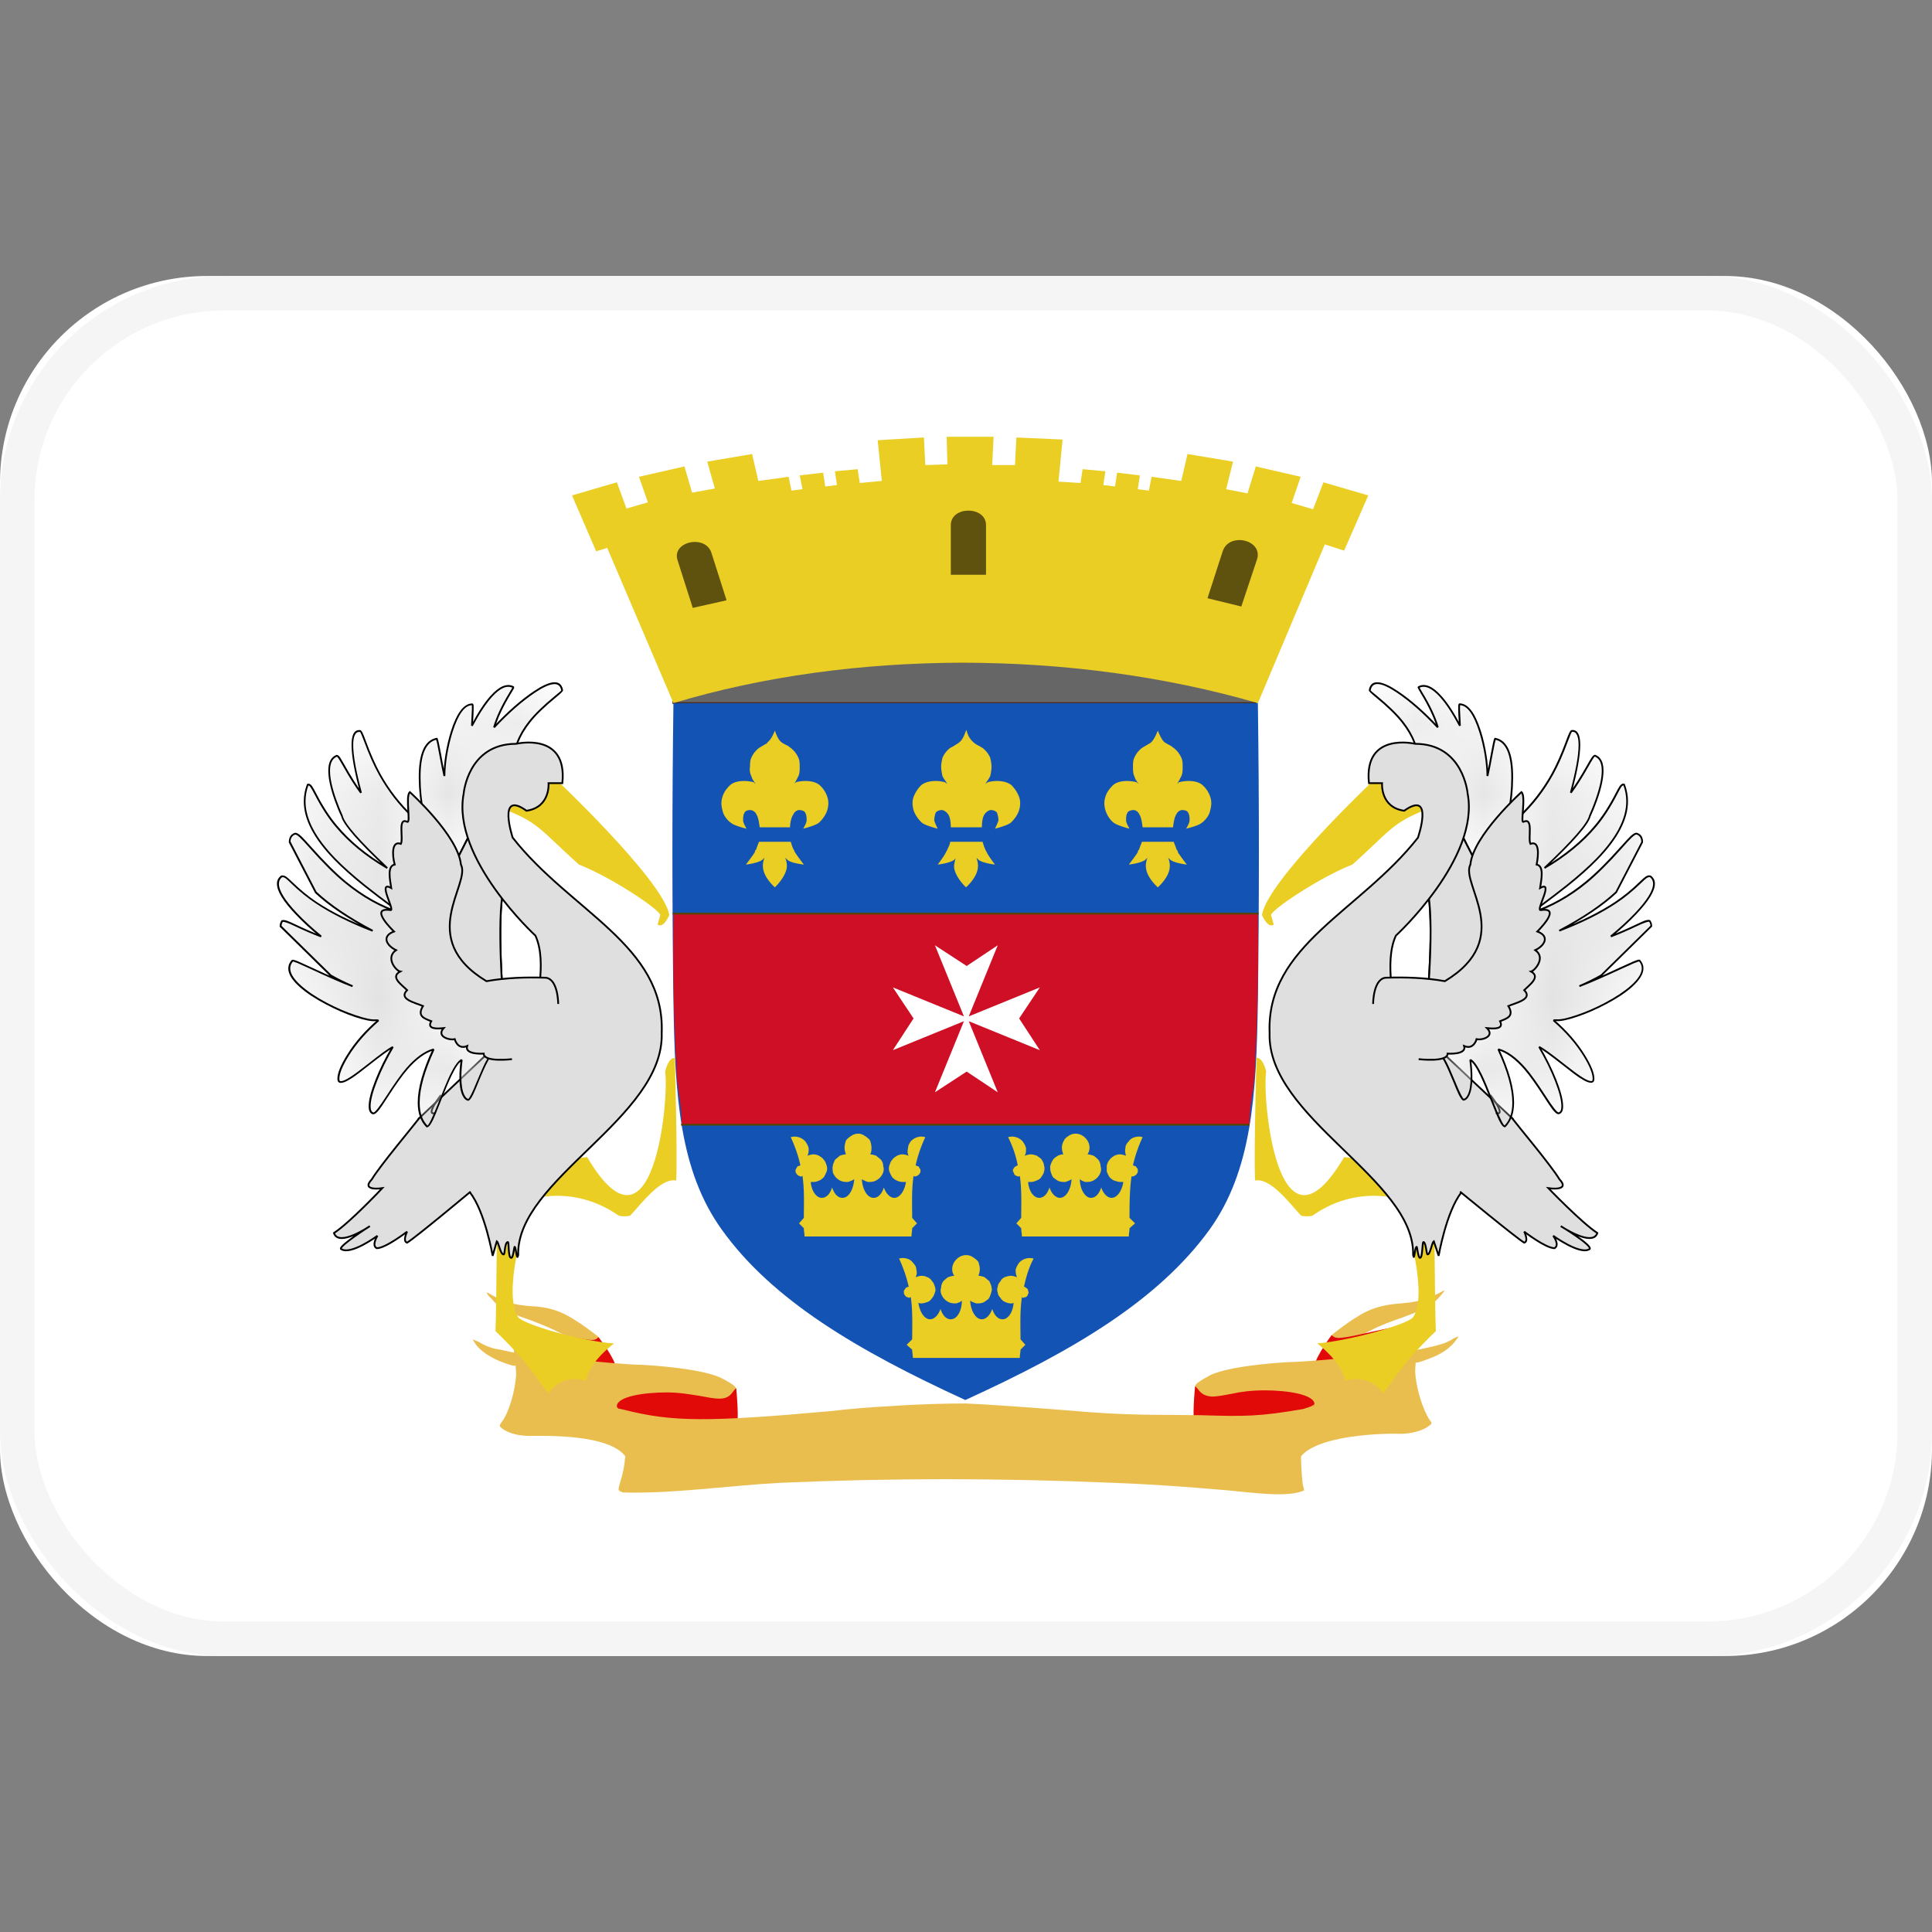 <svg xmlns="http://www.w3.org/2000/svg" fill="none" viewBox="0 0 28 28" focusable="false"><rect x="0" y="0" width="28" height="28" fill="#808080" stroke="none"/><defs><clipPath id="Saint_Barthelemy_svg__a"><path fill="#fff" fill-opacity="0" d="M28 28H0V0h28z"/></clipPath></defs><path fill="none" d="M28 28H0V0h28z"/><g clip-path="url(#Saint_Barthelemy_svg__a)"><rect width="28" height="20" y="4" fill="#FFF" rx="3"/><rect width="27.5" height="19.5" x=".25" y="4.25" stroke="#F5F5F5" stroke-width=".5" rx="3"/><path fill="#EABE4E" d="M7.06 18.74c-.01.01.03.05.07.09.11.13.2.18.55.3.16.06.35.14.42.18.16.07.24.14.34.14.07 0 .25-.03.26-.05 0-.01-.25-.2-.37-.27-.2-.13-.38-.19-.64-.2-.25-.02-.4-.06-.63-.2z"/><path fill="#E20909" d="M8.58 19.42c-.26 0-1.14-.3-1.2-.13-.02.04.01.1.05.13.36.24 1.03.43 1.47.41.1 0-.19-.42-.23-.45 0 0-.02.04-.09.04"/><path fill="#EABE4E" d="M9.3 19.78c-.07 0-.28-.01-.7-.05-.43-.05-.82-.14-1.05-.24-.11-.05-.15-.12-.13-.07.02.05.06.38.06.5-.01.22-.1.55-.21.69-.03.04-.03.05-.02.07.15.14.43.13.43.13.23 0 1.18-.03 1.4.32 0 0 1.51-.89 1.52-.91 0-.02.04-.06.06-.08.05-.04-.17-.15-.21-.17-.31-.15-1.15-.19-1.15-.19"/><path fill="#EABE4E" d="M6.88 19.46c.06.1.2.2.37.27.21.08.27.1.25-.03l-.02-.09-.23-.05a.744.744 0 0 1-.29-.1c-.03-.02-.07-.03-.11-.05 0 0 .01.02.03.05M20.93 18.7c.01.01-.03.05-.07.1-.11.12-.2.17-.55.3-.15.05-.35.13-.42.17-.15.07-.24.14-.34.14-.07 0-.25-.03-.26-.05 0-.01.25-.2.37-.27.2-.13.38-.18.64-.2.25-.02.4-.06.63-.19"/><path fill="#E20909" d="M19.4 19.39c.25 0 1.13-.3 1.2-.13.02.03-.01.1-.06.13-.35.24-1.03.43-1.46.41-.1 0 .19-.42.22-.45 0 0 .03.04.1.04"/><path fill="#EABE4E" d="M18.69 19.74c.07 0 .28-.01.71-.05.42-.05.81-.14 1.04-.24.11-.05.15-.11.13-.07-.02.05-.06.38-.06.5.01.23.11.55.21.7.03.03.03.05.02.06-.15.14-.43.14-.43.14-.23-.01-1.26.01-1.48.36 0 0-1.43-.94-1.44-.96 0-.01-.04-.06-.06-.08-.05-.04.18-.15.21-.17.31-.15 1.15-.19 1.15-.19"/><path fill="#E20909" fill-rule="evenodd" d="M17.32 20.66c.14.03 1.72-.12 1.73-.31 0-.14-.39-.2-.72-.2-.19 0-.35.02-.48.05-.11.02-.2.04-.29.04-.13-.01-.17-.07-.2-.11-.02-.02-.03-.04-.04-.04 0 0-.05.5 0 .57M10.67 20.69c-.14.03-1.72-.12-1.73-.31 0-.14.39-.2.72-.2.19 0 .35.03.48.05.11.02.2.04.29.04.13 0 .17-.07.2-.11.02-.02.03-.04.04-.04 0 0 .05.5 0 .57"/><path fill="#EABE4E" d="M21.11 19.41c-.07.11-.21.21-.37.27-.21.08-.28.11-.26-.02l.03-.09.23-.05c.16-.04.2-.05.29-.1.03-.02.07-.04.1-.05.01 0 0 .02-.02.04M12.89 20.38c-.23.01-.6.04-.84.07-1.79.16-2.31.16-3.01-.02-.05-.01-.09-.02-.1-.02l.02.04c.05.07.08.19.1.35.02.19 0 .46-.06.64-.05.17-.05.16.03.19.73.02 1.52-.1 2.28-.14 1.58-.07 3.19-.07 4.82 0 .53.02.98.05 1.67.11.35.03.86.11 1.1 0 0-.01-.01-.05-.02-.09-.03-.29-.05-.67.04-.94.02-.06.15-.23.13-.22-.04.04-.14.06-.16.07-.64.11-.84.11-1.5.09-.67-.01-1.03.01-1.92-.07-.52-.04-1.2-.09-1.48-.1-.26 0-.7.01-1.1.04"/><path fill="#666" d="M18.2 9.59H9.76v.6h8.44z"/><path stroke="#520" stroke-width=".026" d="M9.76 9.59v.6h8.44v-.6z"/><path fill="#EACE24" d="M9.76 10.19 8.8 7.94l-.16.05-.35-.81.65-.19.14.38.31-.09-.13-.37.66-.15.11.38.33-.06-.11-.39.65-.11.09.39.44-.06.04.2.16-.02-.04-.2.34-.04.03.2.17-.02-.03-.2.33-.03.03.2.32-.03-.06-.59.67-.04.02.4.32-.01-.01-.4h.68l-.02.41h.33l.02-.4.67.03-.06.61.32.02.03-.2.33.03-.03.2.17.02.03-.2.33.04-.03.2.16.02.04-.2.43.06.09-.39.66.11-.1.4.31.06.12-.39.65.15-.13.38.31.09.15-.39.65.19-.35.8-.28-.09-.97 2.3c-2.69-.78-5.88-.78-8.47 0"/><path fill="#5E520E" d="M13.78 8.33v-.72c0-.28.51-.28.51 0v.72zM10.04 8.81l-.22-.69c-.09-.27.4-.38.49-.11l.22.69zM17.5 8.67l.22-.68c.09-.28.58-.17.5.11l-.23.69z"/><path fill="#1353B4" d="M9.76 10.19c-.02 1.44-.02 2.87 0 4.31.02 1.39.09 2.47.7 3.32.73 1.02 1.96 1.75 3.53 2.47 1.58-.72 2.8-1.45 3.54-2.47.61-.85.68-1.93.7-3.32.02-1.44.02-2.87 0-4.31z"/><path fill="#CE0F25" d="M18.11 16.3c0-.36.08-.53.08-.89.04-.72.05-1.44.04-2.16H9.76c-.01.72 0 1.43.04 2.16 0 .36.08.53.08.89z"/><path stroke="#540" stroke-width=".026" d="M9.75 13.24h8.49M9.87 16.3h8.24"/><path fill="#FFF" d="m12.94 15.22 1.03-.42-.42 1.03.46-.3.45.3-.42-1.03 1.03.42-.3-.46.3-.45-1.03.42.42-1.03-.45.3-.46-.3.42 1.03-1.03-.42.3.45z"/><path fill="#EACE24" d="M20.79 18c.01 1.24.02 1.29.02 1.29-.55.53-.61.73-.77.9-.21-.3-.54-.18-.54-.18-.07-.29-.41-.54-.41-.54.48-.04 1.32-.28 1.39-.38.22-.33-.09-1.33-.09-1.33z"/><path fill="#EACE24" d="m19.59 19.95.54-.42-.64.39zM20.39 17.41s-.68-.28-1.37.21a.43.43 0 0 1-.16 0c-.14-.14-.44-.56-.67-.51-.02-.36.02-1.78.02-1.78.1 0 .14.2.14.2-.06.4.17 2.87 1.13 1.24l.68.07zM20.76 11.7c-.58.21-.59.32-1.16.83-.46.18-1.14.63-1.18.73l.04.14c-.09.06-.17-.14-.17-.14.08-.51 1.69-2.02 1.69-2.02l.71.15z"/><mask id="Saint_Barthelemy_svg__b" fill="#fff"><path fill-rule="evenodd" d="M20.554 11.058c.006-.462-.413-.804-.607-.962-.058-.048-.095-.079-.095-.091.055-.335.686.216.985.536-.065-.22-.174-.4-.234-.498-.031-.052-.05-.082-.042-.086.2-.1.444.27.597.56l-.002-.036c-.01-.158-.016-.274-.002-.274.253 0 .404.707.403 1.039.06-.267.087-.495.111-.54.4.078.195 1.077.195 1.077-.008.078-.53.701-.53.701l-.14-.35c-.01.011-.016.015-.016.015l-.056-.633-.196-.38a.495.495 0 0 1-.013.023z" clip-rule="evenodd"/></mask><path fill="#DFDFDF" fill-rule="evenodd" d="M20.554 11.058c.006-.462-.413-.804-.607-.962-.058-.048-.095-.079-.095-.091.055-.335.686.216.985.536-.065-.22-.174-.4-.234-.498-.031-.052-.05-.082-.042-.086.2-.1.444.27.597.56l-.002-.036c-.01-.158-.016-.274-.002-.274.253 0 .404.707.403 1.039.06-.267.087-.495.111-.54.4.078.195 1.077.195 1.077-.008.078-.53.701-.53.701l-.14-.35c-.01.011-.016.015-.016.015l-.056-.633-.196-.38a.495.495 0 0 1-.013.023z" clip-rule="evenodd" mask="url(#Saint_Barthelemy_svg__b)"/><path fill="#000" d="M20.566 11.058q.004-.304-.23-.603-.13-.164-.38-.37-.092-.074-.092-.08h-.012l.012.002q.018-.106.121-.092.097.013.26.123.28.188.583.512l.022-.013q-.066-.222-.236-.501-.028-.046-.035-.06l-.007-.015q0 .005-.005.008.125-.063.3.13.134.148.28.425l.024-.007-.002-.037q-.009-.147-.01-.195l.001-.056q0-.009.002-.013-.003.004-.008.004.162 0 .284.386.05.157.08.34.026.17.026.3l.026.003q.027-.124.065-.332.033-.182.045-.204l-.012-.007-.002.013q.24.047.237.555-.001.258-.052.506v.001q-.005.045-.265.373-.132.166-.263.322l.01.008.012-.004-.147-.368-.014.014-.014.013.007.01.013-.001-.056-.636-.198-.382h-.022l-.013.022.011.007.004-.012-.359-.102-.003.013zm-.025.01.377.106.005-.008.014-.025-.012-.005-.011.005.196.381.011-.006-.013.001.056.633.02.01.018-.016-.009-.01-.012.005.14.35.022.004q.131-.157.263-.323.265-.334.27-.386l-.013-.002.013.003q.052-.25.053-.511.003-.53-.258-.58l-.01-.002-.004.008q-.014.026-.048.213-.037.207-.064.33l.012.003h.013q0-.132-.027-.304-.03-.185-.08-.344-.128-.404-.31-.404-.016 0-.019.033v.058q0 .05.009.197l.002.037.013-.001.011-.006q-.147-.28-.283-.43-.188-.208-.33-.136-.013.006-.009.023l.01.019q.007.015.035.061.168.277.233.495l.012-.003.01-.009q-.305-.326-.587-.515-.169-.114-.272-.127-.128-.018-.15.113v.002q0 .018.101.1.249.204.376.366.23.291.226.586z"/><path fill="#FFF" d="M20.7 14.32s.11-1.36-.07-1.56l.51-.75.66 1.3-.6 1.09z"/><path stroke="#000" stroke-width=".026" d="m20.63 12.76.51-.75.66 1.3-.6 1.09-.5-.08s.11-1.36-.07-1.56Z"/><path fill="#DFDFDF" d="M20.7 14.32s.11-1.36-.07-1.56l.51-.75.66 1.3-.6 1.09z"/><path stroke="#000" stroke-width=".026" d="m20.63 12.76.51-.75.66 1.3-.6 1.09-.5-.08s.11-1.36-.07-1.56Z"/><path fill="#DFDFDF" d="M21.18 17.28c-.22.28-.33.92-.33.92l-.07-.21c-.03.02-.05.19-.09.19-.02 0-.02-.17-.06-.18-.02 0-.01.23-.05.23-.03 0-.04-.17-.05-.16-.03.02-.03.22-.05.12.03-1.1-2.12-1.99-2.08-3.22-.05-1.27 1.31-1.76 2.15-2.83 0 0 .24-.7-.2-.39-.35-.05-.32-.4-.32-.4h-.19c-.08-.75.67-.57.67-.57.7 0 .76.72.76.72.18.94-1.04 2.06-1.04 2.06-.18.39 0 1.06 0 1.06l1.7 1.6"/><path stroke="#000" stroke-width=".026" d="M21.18 17.28c-.22.28-.33.92-.33.92l-.07-.21c-.03.02-.05.19-.09.19-.02 0-.02-.17-.06-.18-.02 0-.01.23-.05.23-.03 0-.04-.17-.05-.16-.03.02-.03.22-.05.12.03-1.1-2.12-1.99-2.08-3.22-.05-1.27 1.31-1.76 2.15-2.83 0 0 .24-.7-.2-.39-.35-.05-.32-.4-.32-.4h-.19c-.08-.75.67-.57.67-.57.7 0 .76.72.76.72.18.94-1.04 2.06-1.04 2.06-.18.39 0 1.06 0 1.06l1.7 1.6"/><path fill="#DFDFDF" d="M21.91 16.2c.09.12.57.69.69.89.17.18-.16.13-.16.13s.48.5.71.65c-.07.21-.53-.1-.53-.1s.45.27.42.33c-.13.1-.53-.19-.53-.19s.1.13.02.18c-.13 0-.44-.24-.44-.24s.07.14 0 .16c-.13-.08-.93-.74-.93-.74"/><path stroke="#000" stroke-width=".026" d="M21.91 16.2c.09.12.57.69.69.89.17.18-.16.13-.16.13s.48.5.71.65c-.07.21-.53-.1-.53-.1s.45.27.42.33c-.13.1-.53-.19-.53-.19s.1.13.02.18c-.13 0-.44-.24-.44-.24s.07.14 0 .16c-.13-.08-.93-.74-.93-.74M21.6 15.87s.24.31.08.26"/><mask id="Saint_Barthelemy_svg__c" fill="#fff"><path fill-rule="evenodd" d="M22.782 10.593c-.067.006-.15.668-.767 1.247l-.05.365-.044.025.034.046-.012.082.046-.036.274.368.025-.023-.119.58.022-.017-.01.426-.057.26-.044.01-.152.577-.305.31-.054.01.029.015-.007.008.019-.001.005.002-.207.103.017.014-.27-.113.071.242-.435.123c.176.038.33.678.419.722.04-.004.116-.072.116-.33 0-.068-.005-.15-.018-.248.1.052.216.345.314.595.08.205.15.38.19.368a.477.477 0 0 0 .118-.344c0-.242-.105-.534-.215-.772.287.082.517.44.675.686.09.14.157.244.198.242.037-.008.053-.045.053-.104 0-.175-.144-.537-.335-.86.092.051.213.147.334.242.183.145.364.288.434.265.013-.005.02-.02.02-.045 0-.127-.174-.496-.58-.846l.036-.002c.243.025 1.256-.42 1.256-.752a.163.163 0 0 0-.043-.108c-.006-.018-.115.032-.281.11a9.239 9.239 0 0 1-.593.256 3.05 3.05 0 0 0 .317-.156l.726-.712a.126.126 0 0 0-.025-.077c-.037-.008-.087.015-.184.062-.084.04-.203.096-.378.163.127-.103.625-.525.625-.763a.128.128 0 0 0-.052-.107c-.043-.012-.078.022-.147.09-.14.135-.417.405-1.174.697.256-.135.581-.33.824-.556l.378-.728c0-.057-.022-.1-.075-.121-.038-.015-.113.07-.229.2-.24.27-.66.742-1.304.947l.072-.053c.584-.434 1.318-.98 1.318-1.563a.695.695 0 0 0-.044-.243c-.036-.013-.064.04-.114.138-.113.218-.34.659-1.04 1.07.21-.197.621-.599.658-.755 0 0 .185-.392.185-.654 0-.103-.028-.185-.108-.217-.021-.008-.052.048-.106.143a3.524 3.524 0 0 1-.247.393c.058-.213.125-.502.125-.693 0-.125-.03-.21-.108-.203" clip-rule="evenodd"/></mask><path fill="#DFDFDF" fill-rule="evenodd" d="M22.782 10.593c-.067.006-.15.668-.767 1.247l-.05.365-.044.025.034.046-.012.082.046-.036.274.368.025-.023-.119.58.022-.017-.01.426-.057.26-.044.01-.152.577-.305.31-.054.01.029.015-.007.008.019-.001.005.002-.207.103.017.014-.27-.113.071.242-.435.123c.176.038.33.678.419.722.04-.004.116-.072.116-.33 0-.068-.005-.15-.018-.248.1.052.216.345.314.595.08.205.15.38.19.368a.477.477 0 0 0 .118-.344c0-.242-.105-.534-.215-.772.287.082.517.44.675.686.09.14.157.244.198.242.037-.008.053-.045.053-.104 0-.175-.144-.537-.335-.86.092.051.213.147.334.242.183.145.364.288.434.265.013-.005.02-.02.02-.045 0-.127-.174-.496-.58-.846l.036-.002c.243.025 1.256-.42 1.256-.752a.163.163 0 0 0-.043-.108c-.006-.018-.115.032-.281.11a9.239 9.239 0 0 1-.593.256 3.05 3.05 0 0 0 .317-.156l.726-.712a.126.126 0 0 0-.025-.077c-.037-.008-.087.015-.184.062-.084.04-.203.096-.378.163.127-.103.625-.525.625-.763a.128.128 0 0 0-.052-.107c-.043-.012-.078.022-.147.09-.14.135-.417.405-1.174.697.256-.135.581-.33.824-.556l.378-.728c0-.057-.022-.1-.075-.121-.038-.015-.113.07-.229.2-.24.27-.66.742-1.304.947l.072-.053c.584-.434 1.318-.98 1.318-1.563a.695.695 0 0 0-.044-.243c-.036-.013-.064.04-.114.138-.113.218-.34.659-1.04 1.07.21-.197.621-.599.658-.755 0 0 .185-.392.185-.654 0-.103-.028-.185-.108-.217-.021-.008-.052.048-.106.143a3.524 3.524 0 0 1-.247.393c.058-.213.125-.502.125-.693 0-.125-.03-.21-.108-.203" clip-rule="evenodd" mask="url(#Saint_Barthelemy_svg__c)"/><path fill="#000" d="M22.78 10.58q-.02.002-.04.048-.013.026-.043.108-.105.285-.212.478-.193.348-.479.616l-.003.003-.051.37.013.002-.007-.01-.044.024-.013.007.043.058.01-.008-.012-.002-.011.082.02.012.046-.036-.008-.01-.01.008.283.38.035-.033-.009-.01-.012-.002-.12.579.021.013.022-.017-.008-.01h-.013l-.01.425h.013l-.012-.002-.057.26.012.003-.002-.013-.052.011-.154.586.012.003-.009-.009-.305.31.01.009-.003-.013-.055.01-.003.024.029.016.006-.011-.01-.01-.006.008.01.022.018-.002v-.012l-.006.011.005.003.006-.011-.006-.012-.224.11.032.028.008-.01.005-.011-.27-.114-.017.015.07.242.013-.003-.003-.013-.436.123v.025q.065.014.145.16.047.087.132.295.051.126.074.173.038.08.066.094l.003.001h.004q.049-.005.084-.077.044-.092.044-.266 0-.11-.018-.25l-.013.002-.006.011q.063.033.152.218.054.11.156.37.078.199.11.267.058.121.095.11l.003-.002.003-.002q.122-.125.122-.354 0-.31-.216-.776l-.012.005-.004.012q.185.054.38.278.113.13.288.403.085.132.118.175.057.075.092.073h.002q.063-.014.063-.117 0-.132-.097-.38-.095-.24-.24-.486l-.011.007-.006.011q.09.05.332.24.183.145.26.196.134.088.186.07.029-.008.029-.056 0-.12-.14-.346-.168-.271-.444-.51l-.008.01v.013l.036-.002v-.013l-.002.013q.094.01.304-.061.209-.07.422-.183.236-.124.377-.25.166-.149.166-.271 0-.063-.045-.117l-.01.009.013-.005q-.007-.017-.039-.01-.02.006-.06.022-.048.02-.2.09-.368.172-.592.258l.004.011.005.012q.177-.075.319-.157h.001l.73-.718v-.005q0-.047-.027-.084l-.003-.004-.004-.001q-.03-.007-.077.01-.03.011-.116.052-.202.096-.376.163l.004.012.009.01q.204-.167.36-.332.27-.284.27-.441 0-.074-.059-.118l-.002-.001h-.002q-.035-.01-.074.017-.024.016-.085.075-.173.169-.354.289-.325.217-.816.406l.005.012.006.011q.524-.276.827-.557l.002-.002.38-.732v-.004q0-.102-.083-.133-.034-.013-.099.048-.038.036-.144.155-.285.32-.5.497-.38.314-.799.447l.004.012.008.01.072-.053q.301-.224.452-.345.257-.206.427-.381.444-.456.444-.847 0-.126-.045-.247l-.002-.006-.006-.002q-.033-.012-.066.032-.018.025-.063.112-.141.273-.299.46-.283.339-.736.605l.007.01.008.01q.619-.581.661-.76l-.012-.004.012.006q.046-.099.093-.23.093-.264.093-.43 0-.183-.116-.229-.024-.009-.056.038-.018.025-.066.111-.133.236-.247.391l.01.008.013.003q.125-.462.125-.696 0-.103-.025-.156-.03-.065-.096-.06m.003.026q.047-.004.07.045.024.048.024.145 0 .23-.125.69l.023.01q.115-.156.248-.393.08-.142.09-.138l.005-.012-.005.012q.1.04.1.205 0 .162-.092.421-.046.13-.092.228v.003q-.041.171-.654.748l.015.02q.457-.268.743-.61.16-.19.302-.465.044-.086.06-.109.022-.028.038-.023l.004-.012-.012.005q.043.117.043.238 0 .38-.436.829-.17.174-.425.379-.15.12-.451.344l-.072.054.011.022q.423-.134.808-.45.216-.179.502-.5.105-.12.143-.154.053-.05.072-.043.066.025.066.11h.013l-.012-.006-.377.727.011.006-.009-.01q-.3.28-.82.555l.01.023q.493-.19.82-.409.183-.121.358-.291.06-.058.081-.073.03-.02.053-.014l.004-.012-.008.01q.047.036.047.097 0 .147-.261.423-.156.164-.359.33l.013.022q.175-.067.378-.164.144-.068.176-.06l.003-.013-.01.008q.022.03.022.069h.013l-.01-.01-.725.713.01.009-.007-.011q-.14.08-.316.156l.01.024q.225-.087.593-.258.152-.07.2-.09.038-.015.056-.02l.013-.002q-.003 0-.005-.005l.001.002.002.002q.039.046.039.1 0 .11-.158.251-.14.124-.372.247-.211.112-.418.181-.205.07-.293.06h-.002l-.036.002-.008.023q.273.236.44.504.135.218.135.332 0 .029-.01.033-.042.013-.164-.068-.077-.05-.26-.195-.242-.191-.335-.242l-.017.018q.144.243.238.482.095.242.095.37 0 .082-.042.091l.002.013v-.013q-.034.002-.187-.236-.177-.275-.29-.406-.2-.23-.393-.285l-.015.018q.214.461.214.766 0 .218-.115.335l.01.01-.004-.013q-.028.009-.174-.36-.103-.262-.157-.373-.093-.193-.163-.23l-.019.014q.018.138.018.246 0 .168-.041.255-.029.059-.063.062v.013l.006-.011q-.03-.016-.127-.254-.086-.21-.134-.298-.085-.155-.16-.172l-.003.013.003.012.448-.127-.074-.254-.013.004-.005.012.27.113.014-.021-.017-.015-.009.01.006.011.207-.102v-.023l-.009-.005-.022.002v.013l.01.009.02-.02-.045-.023-.006.011.002.013.058-.011.31-.315.153-.581-.012-.004.003.013.052-.011.059-.27.01-.427-.02-.01-.022.016.008.01.012.003.119-.579-.021-.012-.025.023.008.01.01-.009-.282-.379-.056.045.008.01.013.002.012-.087-.037-.05-.01.007.006.011.044-.025.006-.003.05-.371-.012-.002.009.01q.288-.271.483-.623.109-.195.214-.482.051-.138.062-.139"/><path fill="#DFDFDF" d="M19.9 14.55s0-.36.18-.38c.29-.01.58 0 .86.05 1.03-.62.22-1.41.37-1.69.04-.42.74-1.05.74-1.05.07.06-.02.46.03.43.15-.07.06.24.1.32.13-.05.12.15.09.3.11.02.07.21.05.34.21-.12-.07.33.01.32.32-.05-.05.31-.05.31.19.07.1.21-.03.27.16.11-.01.3-.06.31.14.08-.02.19-.1.27.13.13-.11.18-.23.23.09.15-.02.18-.12.22.06.12-.09.11-.19.1.12.12-.07.18-.15.16 0 0-.04.16-.18.1.04.13-.24.11-.24.11 0 .13-.42.08-.42.08"/><path stroke="#000" stroke-width=".026" d="M19.9 14.55s0-.36.18-.38c.29-.01.58 0 .86.05 1.03-.62.22-1.41.37-1.69.04-.42.74-1.05.74-1.05.07.06-.02.46.03.43.15-.07.06.24.1.32.13-.05.12.15.09.3.11.02.07.21.05.34.21-.12-.07.33.01.32.32-.05-.05.31-.05.31.19.07.1.21-.03.27.16.11-.01.3-.06.31.14.08-.02.19-.1.27.13.13-.11.18-.23.23.09.15-.02.18-.12.22.06.12-.09.11-.19.1.12.12-.07.18-.15.16 0 0-.04.16-.18.1.04.13-.24.11-.24.11 0 .13-.42.08-.42.08"/><path fill="#EACE24" d="M7.2 18c-.01 1.24-.02 1.29-.02 1.29.55.53.61.73.77.9.21-.3.54-.18.54-.18.06-.29.41-.54.41-.54-.48-.03-1.32-.28-1.39-.38-.22-.33.08-1.33.08-1.33z"/><path fill="#EACE24" d="m8.4 19.95-.54-.41.64.38zM7.6 17.41s.67-.28 1.37.21c.05.01.11.01.16 0 .14-.14.44-.56.67-.51.02-.36-.02-1.78-.02-1.78-.1 0-.14.2-.14.2.06.4-.17 2.87-1.13 1.24l-.68.07zM7.23 11.7c.58.21.59.32 1.16.83.46.18 1.14.63 1.18.73l-.04.14c.09.06.17-.14.17-.14-.09-.51-1.7-2.02-1.7-2.02l-.71.15z"/><mask id="Saint_Barthelemy_svg__d" fill="#fff"><path fill-rule="evenodd" d="M7.445 11.058c-.006-.462.412-.804.606-.962.058-.047.095-.078.095-.09-.054-.336-.686.216-.985.535.065-.22.174-.399.234-.498.031-.052.05-.082.042-.085-.2-.1-.443.269-.597.56l.002-.037c.01-.158.016-.273.002-.273-.253 0-.404.706-.403 1.038-.06-.267-.087-.495-.111-.54-.4.079-.195 1.077-.195 1.077.008.078.53.702.53.702l.14-.35.016.014.056-.632.196-.381a.532.532 0 0 0 .013.023z" clip-rule="evenodd"/></mask><path fill="#DFDFDF" fill-rule="evenodd" d="M7.445 11.058c-.006-.462.412-.804.606-.962.058-.047.095-.078.095-.09-.054-.336-.686.216-.985.535.065-.22.174-.399.234-.498.031-.052.05-.082.042-.085-.2-.1-.443.269-.597.56l.002-.037c.01-.158.016-.273.002-.273-.253 0-.404.706-.403 1.038-.06-.267-.087-.495-.111-.54-.4.079-.195 1.077-.195 1.077.008.078.53.702.53.702l.14-.35.016.014.056-.632.196-.381a.532.532 0 0 0 .013.023z" clip-rule="evenodd" mask="url(#Saint_Barthelemy_svg__d)"/><path fill="#000" d="M7.432 11.058q-.004-.304.23-.603.13-.164.38-.369.092-.074.092-.08h.012l-.012.001q-.018-.105-.12-.091-.098.013-.262.123-.279.187-.582.511l-.022-.012q.066-.223.236-.502.028-.046.035-.06l.007-.014q0 .005.005.007-.125-.063-.3.13-.134.149-.28.425l-.024-.007.002-.036q.009-.148.01-.196v-.056l-.003-.012q.003.003.008.003-.162 0-.284.386-.05.157-.08.34-.026.17-.026.3l-.026.003q-.027-.123-.065-.331-.033-.183-.045-.205l.012-.006.002.012q-.24.047-.237.555.001.258.052.506v.002q.005.044.265.373.132.165.263.322l-.01.008-.012-.005.147-.368.014.014.014.013-.007.01h-.013l.056-.636.198-.383h.022l.013.023-.011.006-.004-.012.359-.101.004.012zm.026.01-.378.107-.005-.009-.013-.024.011-.006.011.006-.196.38-.011-.005h.013l-.056.634-.02.01q-.007-.005-.018-.017l.009-.009.012.005-.14.35-.022.003q-.131-.157-.263-.322-.265-.334-.27-.387l.013-.001-.013.003q-.051-.251-.053-.512-.003-.53.258-.58l.01-.002.004.008q.014.026.048.213.037.207.064.33l-.012.003h-.013q0-.131.027-.304.03-.185.08-.343.128-.404.31-.404.016 0 .019.032v.059q0 .048-.009.196l-.002.037H6.84l-.011-.007q.147-.28.283-.43.188-.207.331-.136.012.006.008.023l-.009.02-.036.06q-.168.277-.233.496l-.012-.004-.01-.009q.305-.326.587-.515.169-.113.272-.127.128-.017.15.113v.002q0 .019-.101.101-.249.203-.376.365-.23.292-.226.587z"/><path fill="#FFF" d="M7.28 14.32s-.1-1.36.07-1.56l-.5-.75-.66 1.3.59 1.09z"/><path stroke="#000" stroke-width=".026" d="m7.35 12.76-.5-.75-.66 1.3.59 1.09.5-.08s-.1-1.36.07-1.56Z"/><path fill="#DFDFDF" d="M7.28 14.32s-.1-1.36.07-1.56l-.5-.75-.66 1.3.59 1.09z"/><path stroke="#000" stroke-width=".026" d="m7.35 12.76-.5-.75-.66 1.3.59 1.09.5-.08s-.1-1.36.07-1.56Z"/><path fill="#DFDFDF" d="M6.81 17.28c.22.28.33.92.33.92l.06-.21c.03.02.05.19.1.19.02 0 .01-.17.06-.18.02 0 0 .23.05.23.03 0 .04-.17.05-.16.02.02.03.22.05.12-.03-1.1 2.12-1.99 2.08-3.22.05-1.27-1.32-1.76-2.16-2.83 0 0-.23-.7.2-.39.35-.05.32-.4.32-.4h.2c.08-.75-.67-.57-.67-.57-.7 0-.76.72-.76.72-.18.94 1.04 2.06 1.04 2.06.18.39-.01 1.06-.01 1.06l-1.69 1.6"/><path stroke="#000" stroke-width=".026" d="M6.81 17.28c.22.28.33.92.33.92l.06-.21c.03.02.05.19.1.19.02 0 .01-.17.06-.18.02 0 0 .23.05.23.03 0 .04-.17.05-.16.02.02.03.22.05.12-.03-1.1 2.12-1.99 2.08-3.22.05-1.27-1.32-1.76-2.16-2.83 0 0-.23-.7.2-.39.35-.05.32-.4.32-.4h.2c.08-.75-.67-.57-.67-.57-.7 0-.76.72-.76.72-.18.94 1.04 2.06 1.04 2.06.18.39-.01 1.06-.01 1.06l-1.69 1.6"/><path fill="#DFDFDF" d="M6.08 16.2c-.09.12-.57.69-.69.89-.17.18.15.13.15.13s-.47.5-.7.65c.07.21.52-.1.52-.1s-.44.28-.42.33c.14.1.53-.19.53-.19s-.09.14-.01.18c.13 0 .44-.24.44-.24s-.07.14 0 .16c.13-.08.92-.74.92-.74"/><path stroke="#000" stroke-width=".026" d="M6.08 16.2c-.09.12-.57.69-.69.89-.17.18.15.13.15.13s-.47.5-.7.65c.07.21.52-.1.52-.1s-.44.28-.42.33c.14.1.53-.19.53-.19s-.09.14-.01.18c.13 0 .44-.24.44-.24s-.07.14 0 .16c.13-.08.92-.74.92-.74M6.39 15.87s-.24.31-.08.26"/><mask id="Saint_Barthelemy_svg__e" fill="#fff"><path fill-rule="evenodd" d="M5.216 10.594c.067.005.15.667.767 1.246l.05.366.044.024-.034.046.012.082-.046-.036-.274.369-.025-.023.119.579-.022-.017.01.426.057.26.044.01.152.578.305.31.054.01-.029.015.007.007-.019-.001-.005.003.207.102-.017.015.27-.114-.071.242.435.123c-.176.039-.33.678-.419.722-.04-.003-.116-.072-.116-.33 0-.068.005-.15.018-.248-.1.052-.216.346-.314.595-.08.205-.15.38-.19.368a.476.476 0 0 1-.118-.344c0-.242.105-.533.215-.771-.287.082-.517.44-.675.686-.09.14-.157.243-.198.242-.037-.008-.053-.046-.053-.105 0-.175.144-.537.335-.859-.092.05-.213.147-.334.242-.183.145-.364.287-.434.264-.013-.004-.02-.02-.02-.045 0-.126.174-.495.58-.845l-.036-.002c-.243.024-1.256-.421-1.256-.753 0-.037.014-.074.043-.108.006-.018.115.032.281.11.158.073.368.171.593.257a3.048 3.048 0 0 1-.317-.157l-.726-.712c0-.027.008-.053.025-.076.037-.01.087.015.184.061.084.04.203.096.378.163-.127-.103-.625-.525-.625-.763 0-.043.016-.08.052-.107.043-.011.078.023.147.09.14.136.417.405 1.174.697a3.995 3.995 0 0 1-.824-.555l-.378-.728c0-.058.022-.101.075-.122.038-.014.113.07.229.2.24.271.66.743 1.304.947l-.072-.053c-.584-.434-1.318-.979-1.318-1.563 0-.08.014-.16.044-.242.036-.014.064.04.114.137.113.219.34.66 1.04 1.07-.21-.196-.621-.599-.658-.754 0 0-.185-.392-.185-.654 0-.103.029-.186.108-.217.021-.008.053.047.106.143.055.097.133.237.247.392-.057-.213-.125-.501-.125-.693 0-.125.03-.209.108-.202" clip-rule="evenodd"/></mask><path fill="#DFDFDF" fill-rule="evenodd" d="M5.216 10.594c.067.005.15.667.767 1.246l.05.366.044.024-.034.046.012.082-.046-.036-.274.369-.025-.023.119.579-.022-.017.01.426.057.26.044.01.152.578.305.31.054.01-.029.015.007.007-.019-.001-.005.003.207.102-.017.015.27-.114-.071.242.435.123c-.176.039-.33.678-.419.722-.04-.003-.116-.072-.116-.33 0-.068.005-.15.018-.248-.1.052-.216.346-.314.595-.08.205-.15.38-.19.368a.476.476 0 0 1-.118-.344c0-.242.105-.533.215-.771-.287.082-.517.44-.675.686-.09.14-.157.243-.198.242-.037-.008-.053-.046-.053-.105 0-.175.144-.537.335-.859-.092.05-.213.147-.334.242-.183.145-.364.287-.434.264-.013-.004-.02-.02-.02-.045 0-.126.174-.495.58-.845l-.036-.002c-.243.024-1.256-.421-1.256-.753 0-.037.014-.074.043-.108.006-.018.115.032.281.11.158.073.368.171.593.257a3.048 3.048 0 0 1-.317-.157l-.726-.712c0-.027.008-.053.025-.076.037-.01.087.015.184.061.084.04.203.096.378.163-.127-.103-.625-.525-.625-.763 0-.043.016-.08.052-.107.043-.011.078.023.147.09.14.136.417.405 1.174.697a3.995 3.995 0 0 1-.824-.555l-.378-.728c0-.058.022-.101.075-.122.038-.014.113.07.229.2.24.271.66.743 1.304.947l-.072-.053c-.584-.434-1.318-.979-1.318-1.563 0-.08.014-.16.044-.242.036-.014.064.04.114.137.113.219.34.66 1.04 1.07-.21-.196-.621-.599-.658-.754 0 0-.185-.392-.185-.654 0-.103.029-.186.108-.217.021-.008.053.047.106.143.055.097.133.237.247.392-.057-.213-.125-.501-.125-.693 0-.125.03-.209.108-.202" clip-rule="evenodd" mask="url(#Saint_Barthelemy_svg__e)"/><path fill="#000" d="M5.218 10.58q.02.003.04.049.013.025.043.108.105.284.212.478.193.348.479.616l.003.003.051.37-.013.002.007-.012.044.025.013.007-.043.058-.01-.008.012-.001.011.082-.02.011L6 12.333l.008-.01.01.008-.282.38-.036-.033.009-.01.012-.002.12.58-.021.012-.022-.016.008-.01h.013l.01.425h-.013l.013-.003.056.26-.012.003.002-.012.053.01.153.586-.012.004.01-.01.304.31-.01.01.003-.013.055.01.003.024-.029.015-.006-.011.01-.01.006.008-.01.022-.018-.001v-.013l.006.011-.005.003-.006-.011.006-.012.224.11-.032.029-.008-.01-.005-.012.27-.114.017.016-.07.242-.013-.004.003-.012.436.123v.024q-.065.015-.144.16-.048.087-.133.295-.051.126-.074.173-.038.08-.066.094l-.003.002h-.004q-.049-.005-.084-.078-.044-.091-.044-.265 0-.11.018-.25l.013.001.006.012q-.063.032-.152.217-.054.11-.156.371-.078.198-.11.267-.058.12-.095.109l-.003-.001-.003-.003q-.122-.124-.122-.353 0-.31.216-.777l.012.005.004.013q-.185.053-.38.277-.113.13-.288.403-.085.132-.118.176-.057.074-.092.072h-.002q-.063-.013-.063-.117 0-.132.097-.379.095-.241.24-.486l.011.006.006.012q-.09.05-.332.24-.183.145-.26.196-.134.088-.186.07-.029-.01-.029-.057 0-.12.14-.346.168-.271.444-.509l.008.01v.013l-.036-.003v-.012l.002.012q-.094.01-.304-.06-.209-.071-.422-.184-.236-.124-.377-.25-.167-.148-.167-.27 0-.064.046-.117l.01.008-.013-.004q.007-.018.039-.01.02.005.06.021.048.02.2.091.368.171.592.257l-.004.012-.005.012q-.177-.076-.319-.158h-.001l-.73-.717v-.006q0-.047.027-.084l.003-.004h.004q.03-.008.077.01.03.01.116.051.202.096.376.163l-.004.012-.009.01q-.204-.167-.36-.332-.269-.283-.269-.441 0-.073.058-.117l.002-.002h.002q.035-.01.074.017.024.016.085.075.173.169.354.29.325.216.816.405l-.005.012-.006.012q-.524-.277-.827-.558l-.001-.002-.38-.732v-.003q0-.102.082-.134.034-.013.099.048.038.036.144.155.285.32.5.498.38.313.799.446l-.004.012-.008.01-.072-.053q-.301-.224-.452-.345-.256-.206-.427-.381-.444-.456-.444-.847 0-.125.045-.247l.002-.005.006-.002q.033-.013.066.031.018.025.063.112.141.273.299.46.283.34.736.605l-.007.011-.008.01q-.619-.582-.661-.761l.012-.003-.011.005q-.047-.098-.094-.23-.093-.263-.093-.43 0-.183.116-.229.025-.008.057.038.017.026.065.111.133.237.247.392l-.01.007-.013.003q-.125-.462-.125-.696 0-.103.025-.156.03-.065.096-.06m-.003.027q-.047-.004-.07.044-.024.048-.024.145 0 .231.125.69l-.023.01q-.115-.155-.248-.393-.08-.141-.09-.137l-.005-.012.005.011q-.1.04-.1.206 0 .161.092.42.046.13.092.228v.003q.041.172.654.748l-.015.02q-.457-.268-.743-.61-.16-.19-.301-.465-.045-.085-.062-.108-.02-.029-.037-.023l-.004-.012.012.004q-.043.117-.043.238 0 .38.436.829.17.174.425.379.15.121.452.345l.071.053-.011.023q-.423-.135-.808-.452-.216-.177-.502-.5-.105-.118-.143-.153-.053-.05-.072-.043-.066.025-.066.11H4.2l.012-.006.377.728-.011.006.009-.01q.3.28.82.554l-.01.024q-.493-.191-.82-.41-.183-.12-.358-.291-.06-.058-.081-.073-.03-.02-.053-.014l-.004-.012.008.01q-.047.036-.047.097 0 .147.261.423.156.165.359.33l-.013.022q-.175-.067-.378-.163-.144-.069-.176-.06l-.003-.013.01.007q-.022.03-.022.07h-.013l.01-.01.725.712-.01.01.007-.012q.141.081.316.156l-.01.024q-.225-.086-.593-.258-.152-.07-.2-.09-.038-.015-.056-.02l-.013-.002q.003 0 .005-.004l-.001.002-.002.002q-.039.045-.039.1 0 .11.158.25.14.125.372.248.211.111.418.18.205.07.293.06h.002l.036.003.008.022q-.273.236-.44.504-.135.219-.135.332 0 .03.01.033.042.013.164-.068.077-.05.26-.194.242-.192.335-.243l.017.018q-.144.243-.238.483-.095.242-.095.37 0 .082.042.09l-.002.014v-.013q.034.001.187-.236.177-.275.29-.407.2-.23.393-.285l.015.018q-.214.462-.214.766 0 .218.115.335l-.01.01.004-.013q.028.009.174-.36.103-.261.157-.373.093-.193.163-.23l.019.014q-.018.138-.018.247 0 .168.041.254.029.06.063.063v.012l-.006-.011q.03-.016.127-.254.086-.21.134-.298.085-.155.16-.172l.003.013-.003.012-.448-.126.074-.254.013.003.005.012-.27.114-.014-.022.017-.015.009.01-.006.011-.207-.101v-.024l.009-.004.022.001v.013l-.01.01-.02-.02.045-.024.006.011-.002.013-.058-.01-.31-.316-.153-.581.012-.003-.003.012-.052-.01-.059-.27-.01-.427.02-.01.022.015-.007.01-.013.003-.119-.579.021-.012.025.023-.008.01-.01-.008.282-.38.056.045-.008.01-.013.002-.012-.087.037-.05.01.007-.006.012-.044-.025-.005-.003-.052-.372.013-.002-.009.01q-.288-.271-.483-.623-.109-.195-.214-.481-.051-.139-.062-.14"/><path fill="#DFDFDF" d="M8.09 14.55s0-.36-.18-.38c-.29-.01-.58 0-.86.05-1.03-.62-.22-1.41-.37-1.69-.04-.42-.74-1.05-.74-1.05-.07.06.02.46-.04.43-.14-.07-.05.24-.09.32-.13-.05-.13.15-.09.3-.11.02-.07.21-.05.34-.21-.12.06.33-.01.32-.33-.05.05.31.05.31-.19.07-.1.21.03.27-.16.11 0 .3.06.31-.15.08.02.19.1.27-.13.13.11.18.23.23-.09.15.02.18.12.22-.07.12.09.11.18.1-.11.12.08.18.16.16 0 0 .04.16.18.1-.04.13.24.11.24.11 0 .13.41.08.41.08"/><path stroke="#000" stroke-width=".026" d="M8.09 14.55s0-.36-.18-.38c-.29-.01-.58 0-.86.05-1.03-.62-.22-1.41-.37-1.69-.04-.42-.74-1.05-.74-1.05-.07.06.02.46-.04.43-.14-.07-.05.24-.09.32-.13-.05-.13.15-.09.3-.11.02-.07.21-.05.34-.21-.12.06.33-.01.32-.33-.05.05.31.05.31-.19.07-.1.21.03.27-.16.11 0 .3.06.31-.15.08.02.19.1.27-.13.13.11.18.23.23-.09.15.02.18.12.22-.07.12.09.11.18.1-.11.12.08.18.16.16 0 0 .04.16.18.1-.04.13.24.11.24.11 0 .13.41.08.41.08"/><path fill="#EACE24" fill-rule="evenodd" d="M16.78 12.86s.15-.13.17-.27c.01-.05 0-.11-.02-.16l.03.03c.06.05.24.07.24.07s-.1-.13-.13-.18c0-.02-.01-.03-.02-.04-.01-.04-.03-.08-.04-.11h-.46c-.01.03-.03.07-.04.11-.01.01-.02.02-.02.04-.03.05-.13.18-.13.18s.18-.02.24-.07l.03-.03c-.02.05-.03.11-.02.16.02.14.17.27.17.27m-.22-.87H17c.01-.07.02-.15.05-.19.01-.03.05-.06.08-.06.04 0 .08.01.09.04.02.03.02.07.02.11 0 .04-.05.12-.05.12s.17-.04.22-.08c.06-.04.12-.12.13-.19.02-.07.02-.13 0-.19a.386.386 0 0 0-.11-.17c-.1-.09-.3-.06-.35-.04 0 .01-.01.01-.02.02.02-.03.04-.07.06-.11.02-.04.02-.09.02-.14 0-.04 0-.09-.02-.13a.36.36 0 0 0-.11-.14l-.04-.03c-.04-.02-.07-.04-.09-.05-.05-.04-.09-.15-.1-.17v-.01.01c-.01.02-.05.13-.1.17l-.01.01c-.02.01-.07.04-.12.07a.36.36 0 0 0-.11.14c-.02.04-.02.09-.02.13 0 .05 0 .1.02.14.01.04.04.08.06.11-.01-.01-.02-.01-.02-.02-.05-.02-.25-.05-.35.04-.05.05-.09.1-.11.17-.02.06-.02.12 0 .19s.07.15.13.19c.06.04.22.08.22.08s-.05-.08-.05-.12c0-.04 0-.08.02-.11.01-.03.06-.04.09-.04s.07.03.08.06c.03.04.04.12.05.19M14 12.86s.15-.13.17-.27c.01-.05 0-.11-.02-.16l.03.03c.06.05.24.07.24.07s-.1-.13-.12-.18c-.01-.02-.02-.03-.02-.04-.02-.04-.03-.08-.04-.11h-.47c0 .03-.02.07-.04.11 0 .01-.01.02-.02.04-.02.05-.12.18-.12.18s.18-.02.24-.07c.01-.01.02-.02.02-.03-.01.05-.03.11-.02.16.03.14.17.27.17.27m-.22-.87h.45c0-.07.01-.15.04-.19.02-.03.06-.06.09-.06s.07.01.09.04c.01.03.02.07.02.11-.01.04-.05.12-.05.12s.16-.04.22-.08c.05-.04.11-.12.13-.19.02-.07.02-.13 0-.19a.5.5 0 0 0-.11-.17c-.11-.09-.31-.06-.35-.04-.01.01-.02.01-.03.02.02-.03.05-.07.07-.11a.59.59 0 0 0 .02-.14c0-.04-.01-.09-.02-.13a.36.36 0 0 0-.11-.14l-.05-.03a.31.31 0 0 1-.18-.22l-.01-.01v.01c-.01.02-.04.13-.1.17l-.01.01c-.02.01-.06.04-.12.07a.36.36 0 0 0-.11.14c-.01.04-.02.09-.02.13 0 .05.01.1.02.14.02.04.05.08.07.11-.01-.01-.02-.01-.03-.02-.04-.02-.24-.05-.35.04a.5.5 0 0 0-.11.17c-.02.06-.02.12 0 .19s.08.15.13.19c.06.04.22.08.22.08s-.04-.08-.05-.12c0-.04.01-.08.02-.11.02-.03.06-.04.09-.04s.07.03.09.06c.03.04.04.12.04.19M11.23 12.86s.14-.13.17-.27c.01-.05 0-.11-.02-.16l.03.03c.05.05.24.07.24.07s-.1-.13-.13-.18c-.01-.02-.01-.03-.02-.04-.02-.04-.03-.08-.04-.11H11c-.01.03-.03.07-.04.11-.01.01-.02.02-.02.04-.03.05-.13.18-.13.18s.18-.02.24-.07l.03-.03c-.02.05-.03.11-.02.16.02.14.17.27.17.27m-.22-.87h.44c0-.07.02-.15.05-.19.01-.03.05-.06.08-.06s.08.01.09.04c.02.03.02.07.02.11 0 .04-.05.12-.05.12s.16-.04.22-.08c.05-.04.11-.12.13-.19.02-.07.02-.13 0-.19a.386.386 0 0 0-.11-.17c-.1-.09-.31-.06-.35-.04l-.02.02c.02-.03.04-.07.06-.11.02-.04.02-.09.02-.14 0-.04 0-.09-.02-.13a.36.36 0 0 0-.11-.14l-.04-.03c-.04-.02-.08-.04-.09-.05-.06-.04-.09-.15-.1-.17v-.01.01c-.01.02-.05.13-.11.17v.01c-.02.01-.07.04-.12.07a.36.36 0 0 0-.11.14c-.02.04-.02.09-.02.13-.01.05 0 .1.02.14.01.04.04.08.06.11-.01-.01-.02-.01-.02-.02-.05-.02-.25-.05-.35.04-.05.05-.09.1-.11.17-.02.06-.02.12 0 .19.01.07.07.15.13.19.05.04.22.08.22.08s-.05-.08-.05-.12c0-.04 0-.08.02-.11.01-.03.05-.04.08-.04.04 0 .08.03.09.06.03.04.04.12.05.19M13.14 19.49l.08-.08c0-.19.01-.4-.02-.61-.01 0-.01 0-.02.01-.01 0-.02-.01-.03-.01-.01 0-.02-.01-.03-.02-.01-.01-.01-.02-.02-.03v-.04c0-.01.01-.02.02-.03 0-.01.01-.02.02-.02.01-.01.02-.01.03-.01-.03-.14-.08-.28-.14-.41.04-.01.07-.01.11 0 .04.01.07.03.09.06.03.03.05.06.05.1.01.04.01.07-.01.11.03-.01.06-.02.09-.02s.06.01.08.02c.03.01.05.03.07.06.02.02.03.05.04.08.01.03.01.06 0 .08-.01.03-.02.06-.04.08-.02.03-.04.05-.07.06-.03.01-.06.02-.09.02-.01 0-.02 0-.04-.01.02.14.09.24.17.24.06 0 .12-.06.15-.15.03.09.08.15.15.15.09 0 .16-.12.16-.27-.02.02-.05.03-.08.04-.03 0-.06 0-.09-.01a.218.218 0 0 1-.08-.05.218.218 0 0 1-.05-.08.139.139 0 0 1 0-.09c0-.03.01-.06.03-.09.02-.02.04-.04.07-.06.03-.01.06-.02.09-.02a.169.169 0 0 1-.03-.1c0-.03.01-.07.03-.1.02-.03.04-.05.07-.07.03-.02.07-.03.1-.03.04 0 .07.01.1.03.03.02.06.04.08.07.01.03.02.07.02.1 0 .04-.01.07-.02.1.03 0 .06.01.09.02.02.02.05.04.07.06.01.03.03.06.03.09.01.03 0 .06-.01.09s-.02.06-.04.08c-.03.02-.05.04-.08.05-.03.01-.06.01-.09.01-.03-.01-.06-.02-.09-.04.01.15.08.27.17.27.06 0 .12-.06.15-.15.03.09.08.15.15.15.08 0 .15-.1.16-.24-.01.01-.02.01-.04.01-.03 0-.06-.01-.08-.02a.134.134 0 0 1-.07-.06c-.02-.02-.04-.05-.04-.08-.01-.02-.01-.05 0-.08 0-.03.02-.06.04-.08.01-.03.04-.05.06-.06.03-.01.06-.02.09-.02s.06.01.09.02c-.02-.04-.02-.07-.02-.11.01-.04.03-.07.05-.1.03-.03.06-.05.1-.06.03-.01.07-.01.11 0-.07.13-.11.27-.14.41.01 0 .02 0 .02.01.01 0 .02.01.03.02.01.01.01.02.01.03.01.02.01.03 0 .04 0 .01-.01.02-.01.03-.01.01-.02.02-.03.02-.01 0-.03.01-.04.01 0-.01-.01-.01-.01-.01-.03.21-.02.41-.02.61l.07.08-.07.07c0 .04-.01.07-.01.12h-1.55c0-.04-.01-.08-.01-.12zM11.58 17.73l.07-.08c0-.19.01-.4-.02-.61l-.01.01c-.02 0-.03 0-.04-.01-.01 0-.02-.01-.03-.02-.01-.01-.01-.02-.02-.03v-.04c.01-.01.01-.02.02-.03 0-.01.01-.02.02-.02s.02-.01.03-.01c-.03-.14-.08-.28-.14-.41.04-.01.08-.01.11 0 .04.01.07.03.1.06.02.03.04.06.05.1 0 .04 0 .08-.02.11.03-.01.06-.02.09-.02s.06.01.08.02c.03.02.05.03.07.06.02.02.03.05.04.08.01.03.01.06 0 .09-.01.02-.02.05-.04.08-.02.02-.04.04-.07.05-.02.01-.05.02-.08.02h-.04c.01.13.08.23.16.23.07 0 .12-.06.15-.15.03.09.08.15.15.15.09 0 .16-.12.17-.27-.03.02-.06.03-.09.04-.03 0-.06 0-.09-.01a.218.218 0 0 1-.08-.05.218.218 0 0 1-.05-.08c0-.03-.01-.06 0-.09 0-.03.02-.06.03-.09.02-.02.05-.04.07-.06.03-.01.06-.02.09-.02-.01-.03-.02-.06-.02-.1 0-.03.01-.07.02-.1.02-.03.05-.05.08-.07.03-.02.06-.03.1-.03.03 0 .06.01.09.03.03.02.06.04.08.07.01.03.02.07.02.1 0 .04 0 .07-.02.1.03 0 .06.01.09.02.02.02.05.04.07.06.02.03.03.06.03.09.01.03.01.06 0 .09s-.03.06-.05.08c-.02.02-.05.04-.08.05-.03.01-.06.01-.09.01a.355.355 0 0 1-.09-.04c.01.15.08.27.17.27.07 0 .12-.06.15-.15.03.09.09.15.15.15.08 0 .15-.1.17-.23h-.05c-.03 0-.06-.01-.08-.02-.03-.01-.05-.03-.07-.05-.02-.03-.03-.06-.04-.08a.139.139 0 0 1 0-.09c.01-.03.02-.06.04-.08.02-.03.04-.04.07-.06.02-.01.05-.02.08-.02s.06.01.09.02c-.02-.03-.02-.07-.01-.11 0-.04.02-.07.04-.1.03-.03.06-.05.1-.06.03-.01.07-.01.11 0-.06.13-.11.27-.14.41.01 0 .02.01.02.01.02 0 .03.01.03.02.01.01.01.02.02.03v.04c-.01.01-.01.02-.02.03-.01.01-.02.02-.03.02-.01.01-.02.01-.04.01l-.01-.01c-.03.21-.02.42-.02.61l.07.08-.07.07c0 .04-.01.08-.01.12h-1.55c0-.04-.01-.08-.01-.12zM14.73 17.73l.07-.08c0-.19.01-.4-.02-.61 0 .01-.01.01-.01.01-.01 0-.03 0-.04-.01-.01 0-.02-.01-.03-.02 0-.01-.01-.02-.01-.03-.01-.01-.01-.02-.01-.04.01-.01.01-.02.02-.03.01-.01.02-.02.03-.02 0 0 .01-.01.02-.01a1.53 1.53 0 0 0-.14-.41c.04-.01.08-.01.11 0 .04.01.07.03.1.06.02.03.04.06.05.1 0 .04 0 .08-.02.11.03-.01.06-.02.09-.02s.06.01.09.02c.02.02.05.03.07.06.01.02.03.05.03.08.01.03.01.06 0 .09 0 .02-.02.05-.04.08-.01.02-.04.04-.07.05-.02.01-.05.02-.08.02h-.04c.01.13.08.23.16.23.07 0 .12-.06.15-.15.03.09.09.15.15.15.09 0 .16-.12.17-.27-.03.02-.06.03-.09.04-.03 0-.06 0-.09-.01s-.05-.03-.08-.05c-.02-.02-.03-.05-.04-.08-.01-.03-.01-.06-.01-.09.01-.03.02-.06.04-.09.01-.02.04-.04.07-.06.02-.01.05-.02.08-.02-.01-.03-.02-.06-.02-.1 0-.03.01-.07.03-.1.01-.03.04-.05.07-.07.03-.02.06-.03.1-.03.03 0 .07.01.1.03.03.02.05.04.07.07.02.03.03.07.03.1 0 .04-.01.07-.03.1.03 0 .06.01.09.02.03.02.05.04.07.06.02.03.03.06.03.09.01.03.01.06 0 .09s-.03.06-.05.08c-.02.02-.05.04-.08.05-.03.01-.06.01-.09.01a.201.201 0 0 1-.08-.04c0 .15.08.27.16.27.07 0 .12-.06.15-.15.03.09.09.15.15.15.08 0 .15-.1.17-.23h-.04c-.03 0-.06-.01-.09-.02s-.05-.03-.07-.05c-.02-.03-.03-.06-.04-.08v-.09c.01-.03.02-.06.04-.08.02-.03.04-.04.07-.06.02-.01.05-.02.08-.02s.06.01.09.02a.199.199 0 0 1-.01-.11c0-.04.02-.07.05-.1.02-.03.05-.05.09-.06.04-.01.07-.01.11 0-.06.13-.11.27-.14.41.01 0 .02.01.03.01.01 0 .02.01.02.02.01.01.02.02.02.03v.04c-.01.01-.01.02-.02.03-.01.01-.02.02-.03.02-.01.01-.02.01-.03.01-.01 0-.01 0-.01-.01-.03.21-.03.42-.03.61l.08.08-.08.07c0 .04-.01.08-.01.12h-1.55c0-.04-.01-.08-.01-.12z"/></g></svg>